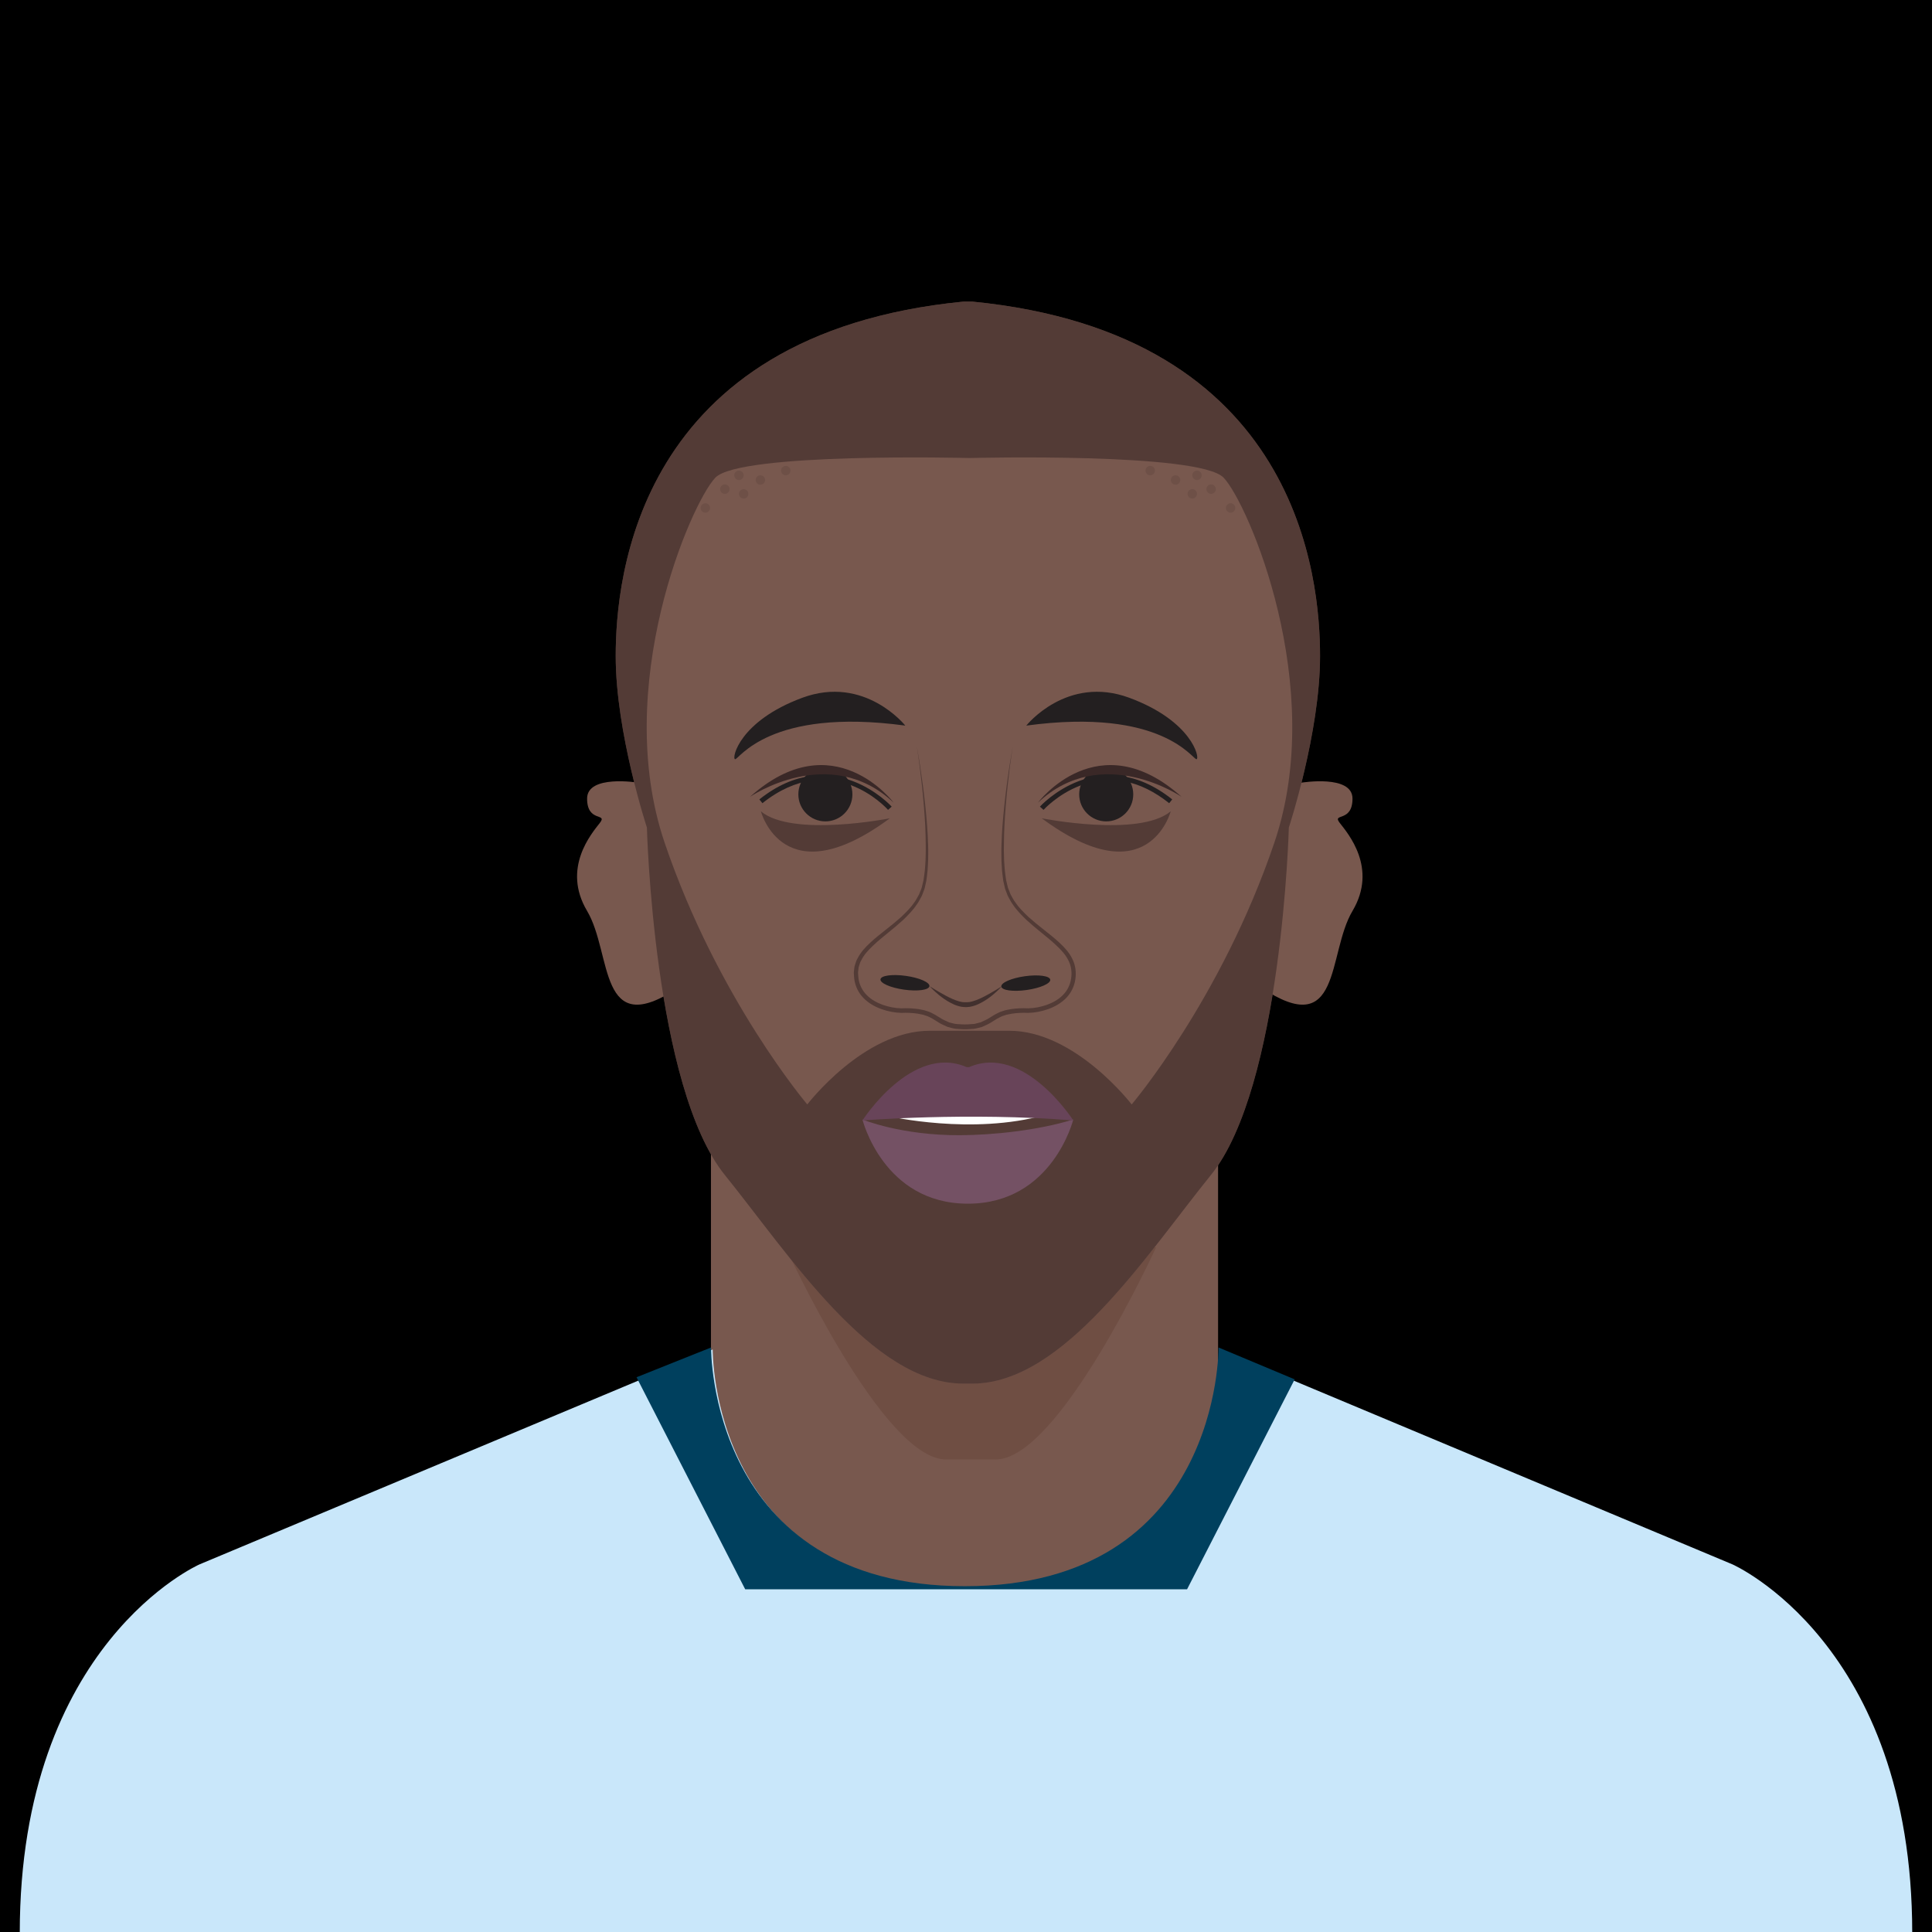 <?xml version="1.0" encoding="utf-8"?>
<!-- Generator: Adobe Illustrator 16.0.0, SVG Export Plug-In . SVG Version: 6.00 Build 0)  -->
<!DOCTYPE svg PUBLIC "-//W3C//DTD SVG 1.1//EN" "http://www.w3.org/Graphics/SVG/1.1/DTD/svg11.dtd">
<svg version="1.1" id="Layer_1" xmlns="http://www.w3.org/2000/svg" xmlns:xlink="http://www.w3.org/1999/xlink" x="0px" y="0px"
	 width="396.85px" height="396.851px" viewBox="0 0 396.85 396.851" enable-background="new 0 0 396.85 396.851"
	 xml:space="preserve">
	<defs>
	    <clipPath id="circle-clip">
	        <circle stroke="#000000" stroke-miterlimit="10" cx="200" cy="200" r="175" />
	    </clipPath>
	</defs>
<g>
	<rect width="400" height="400" class="player-bg"/>
	<g>
		<rect x="146.035" y="236.697" fill="#78584E" width="104.168" height="112.754"/>
	</g>
	<g>
		<path fill="#C9E7FA" d="M198.334,326.23c52.613,0,52.119-49.037,52.119-49.037l105.408,44.142c0,0,36.928,16.228,36.928,75.697
			H4.061c0-59.47,36.928-75.697,36.928-75.697l105.406-44.142c0,0-0.494,49.037,52.119,49.037"/>
	</g>
	<g>
		<path fill="#6F4E43" d="M237.469,256.207c0,0-19.871,43.578-32.943,43.578h-10.199c-13.072,0-32.945-43.578-32.945-43.578H237.469
			z"/>
	</g>
	<g>
		<path fill="#78584E" d="M199.725,61.951c67.305,6.605,71.426,57.111,71.426,72.818c0,15.705-6.41,35.217-6.41,35.217
			s-1.373,53.266-16.023,71.391c-13.254,16.396-30.219,42.832-48.992,42.832h-1.83c-18.771,0-35.736-26.436-48.99-42.832
			c-14.65-18.125-16.025-71.391-16.025-71.391s-6.41-19.512-6.41-35.217c0-15.707,4.121-66.213,71.426-72.818H199.725z"/>
	</g>
	<g>
		<path fill="#78584E" d="M267.34,160.766c0,0,10.475-1.725,10.475,3.273c0,4.996-4.283,2.855-2.617,4.996
			c1.664,2.143,7.852,9.281,2.617,18.086c-5.236,8.805-2.143,26.889-18.799,15.705l4.283-44.262L267.34,160.766z"/>
	</g>
	<g>
		<path fill="#78584E" d="M131.07,160.766c0,0-10.475-1.725-10.475,3.273c0,4.996,4.283,2.855,2.617,4.996
			c-1.664,2.143-7.852,9.281-2.617,18.086c5.236,8.805,2.143,26.889,18.799,15.705l-4.283-44.262L131.07,160.766z"/>
	</g>
	<g opacity="0.6">
		<path fill="#3A2827" d="M199.725,61.951h-1.83c-67.305,6.605-71.426,57.111-71.426,72.818c0,15.705,6.41,35.217,6.41,35.217
			s1.375,53.266,16.025,71.391c13.254,16.396,30.219,42.832,48.99,42.832h1.83c18.773,0,35.738-26.436,48.992-42.832
			c14.65-18.125,16.023-71.391,16.023-71.391s6.41-19.512,6.41-35.217C271.15,119.062,267.029,68.557,199.725,61.951z
			 M261.766,173.08c-10.895,32.125-29.311,53.781-29.311,53.781s-11.566-15.135-25.131-15.135h-16.367
			c-13.564,0-25.131,15.135-25.131,15.135s-18.416-21.656-29.311-53.781c-10.893-32.125,5.422-69.723,10.418-74.957
			c4.998-5.236,51.877-4.047,51.877-4.047h0.662c0,0,46.879-1.189,51.875,4.047C256.346,103.357,272.658,140.955,261.766,173.08z"/>
	</g>
	<g>
		<path fill="#231F20" d="M210.807,149.047c0,0,8.328-10.471,21.18-5.711c12.85,4.758,14.516,12.373,13.801,12.611
			C245.074,156.186,238.887,145.238,210.807,149.047z"/>
	</g>
	<g>
		<path fill="#231F20" d="M214.354,166.354l-0.746-0.666c0.119-0.135,12.223-13.384,27.176-1.486l-0.623,0.783
			c-5.971-4.753-12.124-5.968-18.289-3.613C217.26,163.133,214.382,166.322,214.354,166.354z"/>
	</g>
	<g>
		<circle fill="#231F20" cx="227.227" cy="163.166" r="5.553"/>
	</g>
	<g opacity="0.6">
		<path fill="#3A2827" d="M213.98,168.084c0,0,19.988,3.967,26.492-1.428C240.473,166.656,235.873,184.266,213.98,168.084z"/>
	</g>
	<g>
		
			<ellipse transform="matrix(0.99 0.14 -0.14 0.99 30.062 -24.022)" fill="#231F20" cx="185.946" cy="201.876" rx="5.076" ry="1.427"/>
	</g>
	<g>
		
			<ellipse transform="matrix(-0.99 0.14 -0.14 -0.99 447.556 372.3)" fill="#231F20" cx="210.696" cy="201.876" rx="5.076" ry="1.427"/>
	</g>
	<g>
		<path fill="#745164" d="M220.465,229.955c-7.258,2.241-16.494,3.197-23.262,3.228c-12.107,0.055-20.049-3.228-20.049-3.228
			s4.285,17.293,21.656,17.293S220.465,229.955,220.465,229.955z"/>
	</g>
	<g>
		<path fill="#42302E" d="M190.973,202.586c0,0,0.227,0.141,0.623,0.387c0.389,0.254,0.965,0.584,1.643,0.98
			c0.684,0.391,1.484,0.834,2.361,1.223c0.438,0.193,0.898,0.373,1.365,0.5c0.232,0.082,0.467,0.105,0.701,0.158
			c0.242,0.016,0.434,0.047,0.715,0.035l0.199,0.002l0.162-0.012c0.129-0.01,0.27-0.012,0.389-0.029
			c0.221-0.055,0.428-0.07,0.668-0.154c0.465-0.131,0.926-0.307,1.363-0.5c0.879-0.389,1.678-0.834,2.361-1.223
			c0.678-0.398,1.256-0.729,1.643-0.982c0.396-0.244,0.623-0.385,0.623-0.385s-0.693,0.818-1.939,1.84
			c-0.627,0.506-1.395,1.061-2.303,1.541c-0.457,0.232-0.934,0.48-1.473,0.633c-0.252,0.096-0.568,0.146-0.861,0.211
			c-0.141,0.02-0.266,0.025-0.398,0.039l-0.234,0.018l-0.199,0.002c-0.246,0.006-0.582-0.033-0.865-0.064
			c-0.279-0.064-0.568-0.107-0.828-0.205c-0.537-0.154-1.014-0.402-1.473-0.633c-0.906-0.482-1.674-1.035-2.301-1.541
			C191.668,203.404,190.973,202.586,190.973,202.586z"/>
	</g>
	<g>
		<path fill="#3A2827" d="M213.207,164.871c0,0,12.373-16.539,29.508-1.189C242.715,163.682,226.414,152.496,213.207,164.871z"/>
	</g>
	<g>
		<path fill="#231F20" d="M185.959,149.047c0,0-8.328-10.471-21.178-5.711c-12.85,4.758-14.516,12.373-13.803,12.611
			C151.693,156.186,157.881,145.238,185.959,149.047z"/>
	</g>
	<g>
		<path fill="#231F20" d="M182.414,166.354c-0.467-0.522-11.605-12.671-25.809-1.369l-0.623-0.783
			c14.953-11.896,27.057,1.353,27.178,1.486L182.414,166.354z"/>
	</g>
	<g>
		<circle fill="#231F20" cx="169.54" cy="163.166" r="5.552"/>
	</g>
	<g opacity="0.6">
		<path fill="#3A2827" d="M182.787,168.084c0,0-19.988,3.967-26.492-1.428C156.295,166.656,160.895,184.266,182.787,168.084z"/>
	</g>
	<g>
		<path fill="#3A2827" d="M183.561,164.871c0,0-12.375-16.539-29.508-1.189C154.053,163.682,170.354,152.496,183.561,164.871z"/>
	</g>
	<g>
		<g opacity="0.15">
			<circle fill="#332120" cx="156.193" cy="98.598" r="0.967"/>
		</g>
		<g opacity="0.15">
			<circle fill="#332120" cx="151.791" cy="97.631" r="0.967"/>
		</g>
		<g opacity="0.15">
			<circle fill="#332120" cx="148.891" cy="100.473" r="0.967"/>
		</g>
		<g opacity="0.15">
			<circle fill="#332120" cx="152.758" cy="101.439" r="0.967"/>
		</g>
		<g opacity="0.15">
			<circle fill="#332120" cx="161.4" cy="96.664" r="0.967"/>
		</g>
		<g opacity="0.15">
			<circle fill="#332120" cx="144.887" cy="104.34" r="0.967"/>
		</g>
	</g>
	<g>
		<g opacity="0.15">
			<circle fill="#332120" cx="241.471" cy="98.598" r="0.967"/>
		</g>
		<g opacity="0.15">
			<circle fill="#332120" cx="245.873" cy="97.631" r="0.967"/>
		</g>
		<g opacity="0.15">
			<circle fill="#332120" cx="248.773" cy="100.473" r="0.967"/>
		</g>
		<g opacity="0.15">
			<circle fill="#332120" cx="244.906" cy="101.439" r="0.967"/>
		</g>
		<g opacity="0.15">
			<circle fill="#332120" cx="236.264" cy="96.664" r="0.967"/>
		</g>
		<g opacity="0.15">
			<circle fill="#332120" cx="252.777" cy="104.34" r="0.967"/>
		</g>
	</g>
	<g>
		<path fill="#00405E" d="M250.301,276.783c0,0,0.494,49.037-52.119,49.037c-52.615,0-52.121-49.037-52.121-49.037l-15.314,6.117
			l22.322,43.551h45.225h0.318h45.225l22.102-43.119L250.301,276.783z"/>
	</g>
	<g opacity="0.6">
		<path fill="#3A2827" d="M188.34,153.33c0.939,5.389,1.678,10.814,2.102,16.277c0.088,1.367,0.18,2.734,0.207,4.107
			c0.027,0.686,0.021,1.373,0.012,2.059c0,0.688-0.016,1.375-0.068,2.062c-0.033,0.688-0.078,1.375-0.182,2.061l-0.133,1.031
			l-0.232,1.021l-0.115,0.512c-0.051,0.215-0.119,0.334-0.178,0.506l-0.363,0.959c-0.148,0.316-0.334,0.627-0.502,0.941
			c-0.164,0.32-0.346,0.625-0.559,0.898c-0.766,1.184-1.768,2.162-2.748,3.137c-1.021,0.932-2.076,1.822-3.141,2.678
			c-1.059,0.865-2.125,1.715-3.092,2.645c-0.979,0.912-1.895,1.906-2.457,3.066c-0.174,0.275-0.27,0.58-0.359,0.883
			c-0.105,0.301-0.205,0.604-0.209,0.922c-0.014,0.309-0.109,0.639-0.062,0.93c0.031,0.336,0.039,0.691,0.086,1.014
			c0.176,1.219,0.771,2.447,1.672,3.342c0.896,0.916,2.059,1.568,3.293,2.016c1.232,0.438,2.572,0.697,3.857,0.723h-0.035
			c0.604-0.033,1.178-0.035,1.766-0.008c0.586,0.02,1.17,0.088,1.754,0.162c0.582,0.119,1.17,0.193,1.738,0.41
			c0.584,0.15,1.129,0.457,1.674,0.752l1.445,0.883c0.486,0.277,0.973,0.453,1.457,0.689c0.52,0.111,1.018,0.303,1.559,0.338
			c0.551,0.023,1.066,0.092,1.65,0.074l0.428-0.002l0.391-0.021l0.854-0.055c0.301,0.004,0.531-0.088,0.785-0.146l0.752-0.189
			c0.488-0.238,0.99-0.424,1.471-0.697l1.469-0.898c0.504-0.264,0.986-0.547,1.617-0.721c0.602-0.229,1.17-0.295,1.758-0.416
			c0.584-0.076,1.168-0.145,1.754-0.164c0.588-0.025,1.162-0.023,1.766,0.01l-0.035-0.002c1.285-0.025,2.625-0.285,3.857-0.723
			c1.232-0.445,2.395-1.098,3.293-2.014c0.902-0.908,1.492-2.094,1.674-3.371c0.209-1.275,0.021-2.627-0.549-3.719
			c-0.561-1.16-1.477-2.154-2.455-3.066c-0.969-0.93-2.035-1.777-3.092-2.645c-1.066-0.855-2.121-1.746-3.141-2.676
			c-0.982-0.975-1.984-1.953-2.748-3.137c-0.215-0.277-0.395-0.578-0.557-0.893c-0.164-0.311-0.346-0.611-0.496-0.928l-0.377-0.988
			c-0.059-0.174-0.133-0.311-0.178-0.514l-0.113-0.5l-0.227-1l-0.135-1.039c-0.105-0.695-0.15-1.383-0.184-2.07
			c-0.051-0.688-0.068-1.375-0.066-2.062c-0.012-0.686-0.016-1.373,0.012-2.059c0.025-1.373,0.117-2.74,0.207-4.107
			c0.422-5.463,1.16-10.889,2.102-16.277c-0.809,5.408-1.412,10.85-1.697,16.303c-0.057,1.363-0.111,2.727-0.109,4.09
			c-0.018,0.682-0.002,1.361,0.018,2.041c0.01,0.682,0.033,1.359,0.096,2.035c0.041,0.68,0.096,1.355,0.205,2.012l0.141,0.994
			l0.24,0.996l0.119,0.498c0.027,0.133,0.113,0.303,0.168,0.451l0.365,0.924c0.145,0.297,0.322,0.58,0.482,0.871
			c0.154,0.295,0.328,0.576,0.539,0.838c0.736,1.113,1.723,2.051,2.689,2.982c1.012,0.898,2.059,1.76,3.137,2.602
			c1.07,0.852,2.158,1.691,3.178,2.643c1.016,0.941,2.002,1.986,2.648,3.293c0.688,1.342,0.865,2.814,0.65,4.242
			c-0.197,1.436-0.877,2.828-1.9,3.863c-1.018,1.047-2.301,1.764-3.629,2.252c-1.34,0.479-2.719,0.76-4.168,0.795l-0.006,0.002
			l-0.029-0.002c-0.535-0.027-1.102-0.027-1.654,0c-0.555,0.021-1.104,0.088-1.65,0.162c-0.527,0.111-1.102,0.188-1.568,0.373
			c-0.48,0.115-0.99,0.406-1.494,0.676l-1.447,0.895c-0.508,0.295-1.078,0.516-1.615,0.773c-0.59,0.143-1.23,0.361-1.797,0.4
			l-0.855,0.057l-0.463,0.027h-0.428c-0.559,0.018-1.178-0.057-1.768-0.088c-0.596-0.043-1.188-0.258-1.775-0.396
			c-0.541-0.258-1.129-0.492-1.629-0.781l-1.471-0.91c-0.463-0.24-0.908-0.508-1.439-0.646c-0.498-0.197-1.053-0.268-1.586-0.381
			c-0.547-0.072-1.096-0.141-1.65-0.16c-0.553-0.029-1.119-0.027-1.654-0.002l-0.029,0.002h-0.006
			c-1.449-0.037-2.828-0.318-4.168-0.795c-1.328-0.488-2.611-1.207-3.629-2.252c-1.025-1.049-1.699-2.398-1.902-3.891
			c-0.049-0.354-0.053-0.686-0.082-1.029c-0.051-0.393,0.051-0.74,0.072-1.111c0.014-0.373,0.125-0.721,0.248-1.066
			c0.107-0.352,0.223-0.699,0.414-1.008c0.646-1.305,1.633-2.352,2.65-3.291c1.018-0.951,2.107-1.793,3.176-2.643
			c1.08-0.844,2.127-1.703,3.139-2.602c0.967-0.934,1.951-1.869,2.689-2.982c0.211-0.264,0.383-0.543,0.533-0.832
			c0.158-0.287,0.332-0.561,0.48-0.857l0.377-0.955c0.053-0.15,0.146-0.336,0.166-0.457l0.117-0.486l0.236-0.975l0.143-1.004
			c0.111-0.664,0.166-1.34,0.207-2.02c0.061-0.674,0.086-1.354,0.094-2.035c0.021-0.68,0.035-1.359,0.018-2.041
			c0.004-1.363-0.053-2.727-0.107-4.09C189.752,164.18,189.146,158.738,188.34,153.33z"/>
	</g>
	<g>
		<path fill="#FFFFFF" d="M182.561,229.284c0,0,17.123,3.959,32.164-0.28C214.725,229.004,188.967,229.45,182.561,229.284z"/>
	</g>
	<g>
		<path fill="#684459" d="M220.465,230.15c-21.574-1.744-43.311,0-43.311,0s10.154-15.865,21.418-10.947h0.477
			C210.312,214.285,220.465,230.15,220.465,230.15z"/>
	</g>
</g>
<g>
	<g>
		<defs>
			<path id="SVGID_3_" d="M615.809,325.962c52.613,0,52.119-49.037,52.119-49.037l105.406,44.142c0,0,36.928,16.228,36.928,75.697
				H421.534c0-59.47,36.928-75.697,36.928-75.697l105.406-44.142c0,0-0.494,49.037,52.119,49.037"/>
		</defs>
		<clipPath id="SVGID_2_">
			<use xlink:href="#SVGID_3_"  overflow="visible"/>
		</clipPath>
		<g clip-path="url(#SVGID_2_)">
			<rect x="387.495" y="247.214" fill="#30526F" width="456.807" height="25.309"/>
		</g>
		<g clip-path="url(#SVGID_2_)">
			<rect x="387.495" y="279.966" fill="#30526F" width="456.807" height="25.309"/>
		</g>
		<g clip-path="url(#SVGID_2_)">
			<rect x="387.495" y="312.718" fill="#30526F" width="456.807" height="25.311"/>
		</g>
		<g clip-path="url(#SVGID_2_)">
			<rect x="387.495" y="345.472" fill="#30526F" width="456.807" height="25.311"/>
		</g>
		<g clip-path="url(#SVGID_2_)">
			<rect x="387.495" y="378.226" fill="#30526F" width="456.807" height="25.311"/>
		</g>
	</g>
</g>
</svg>
